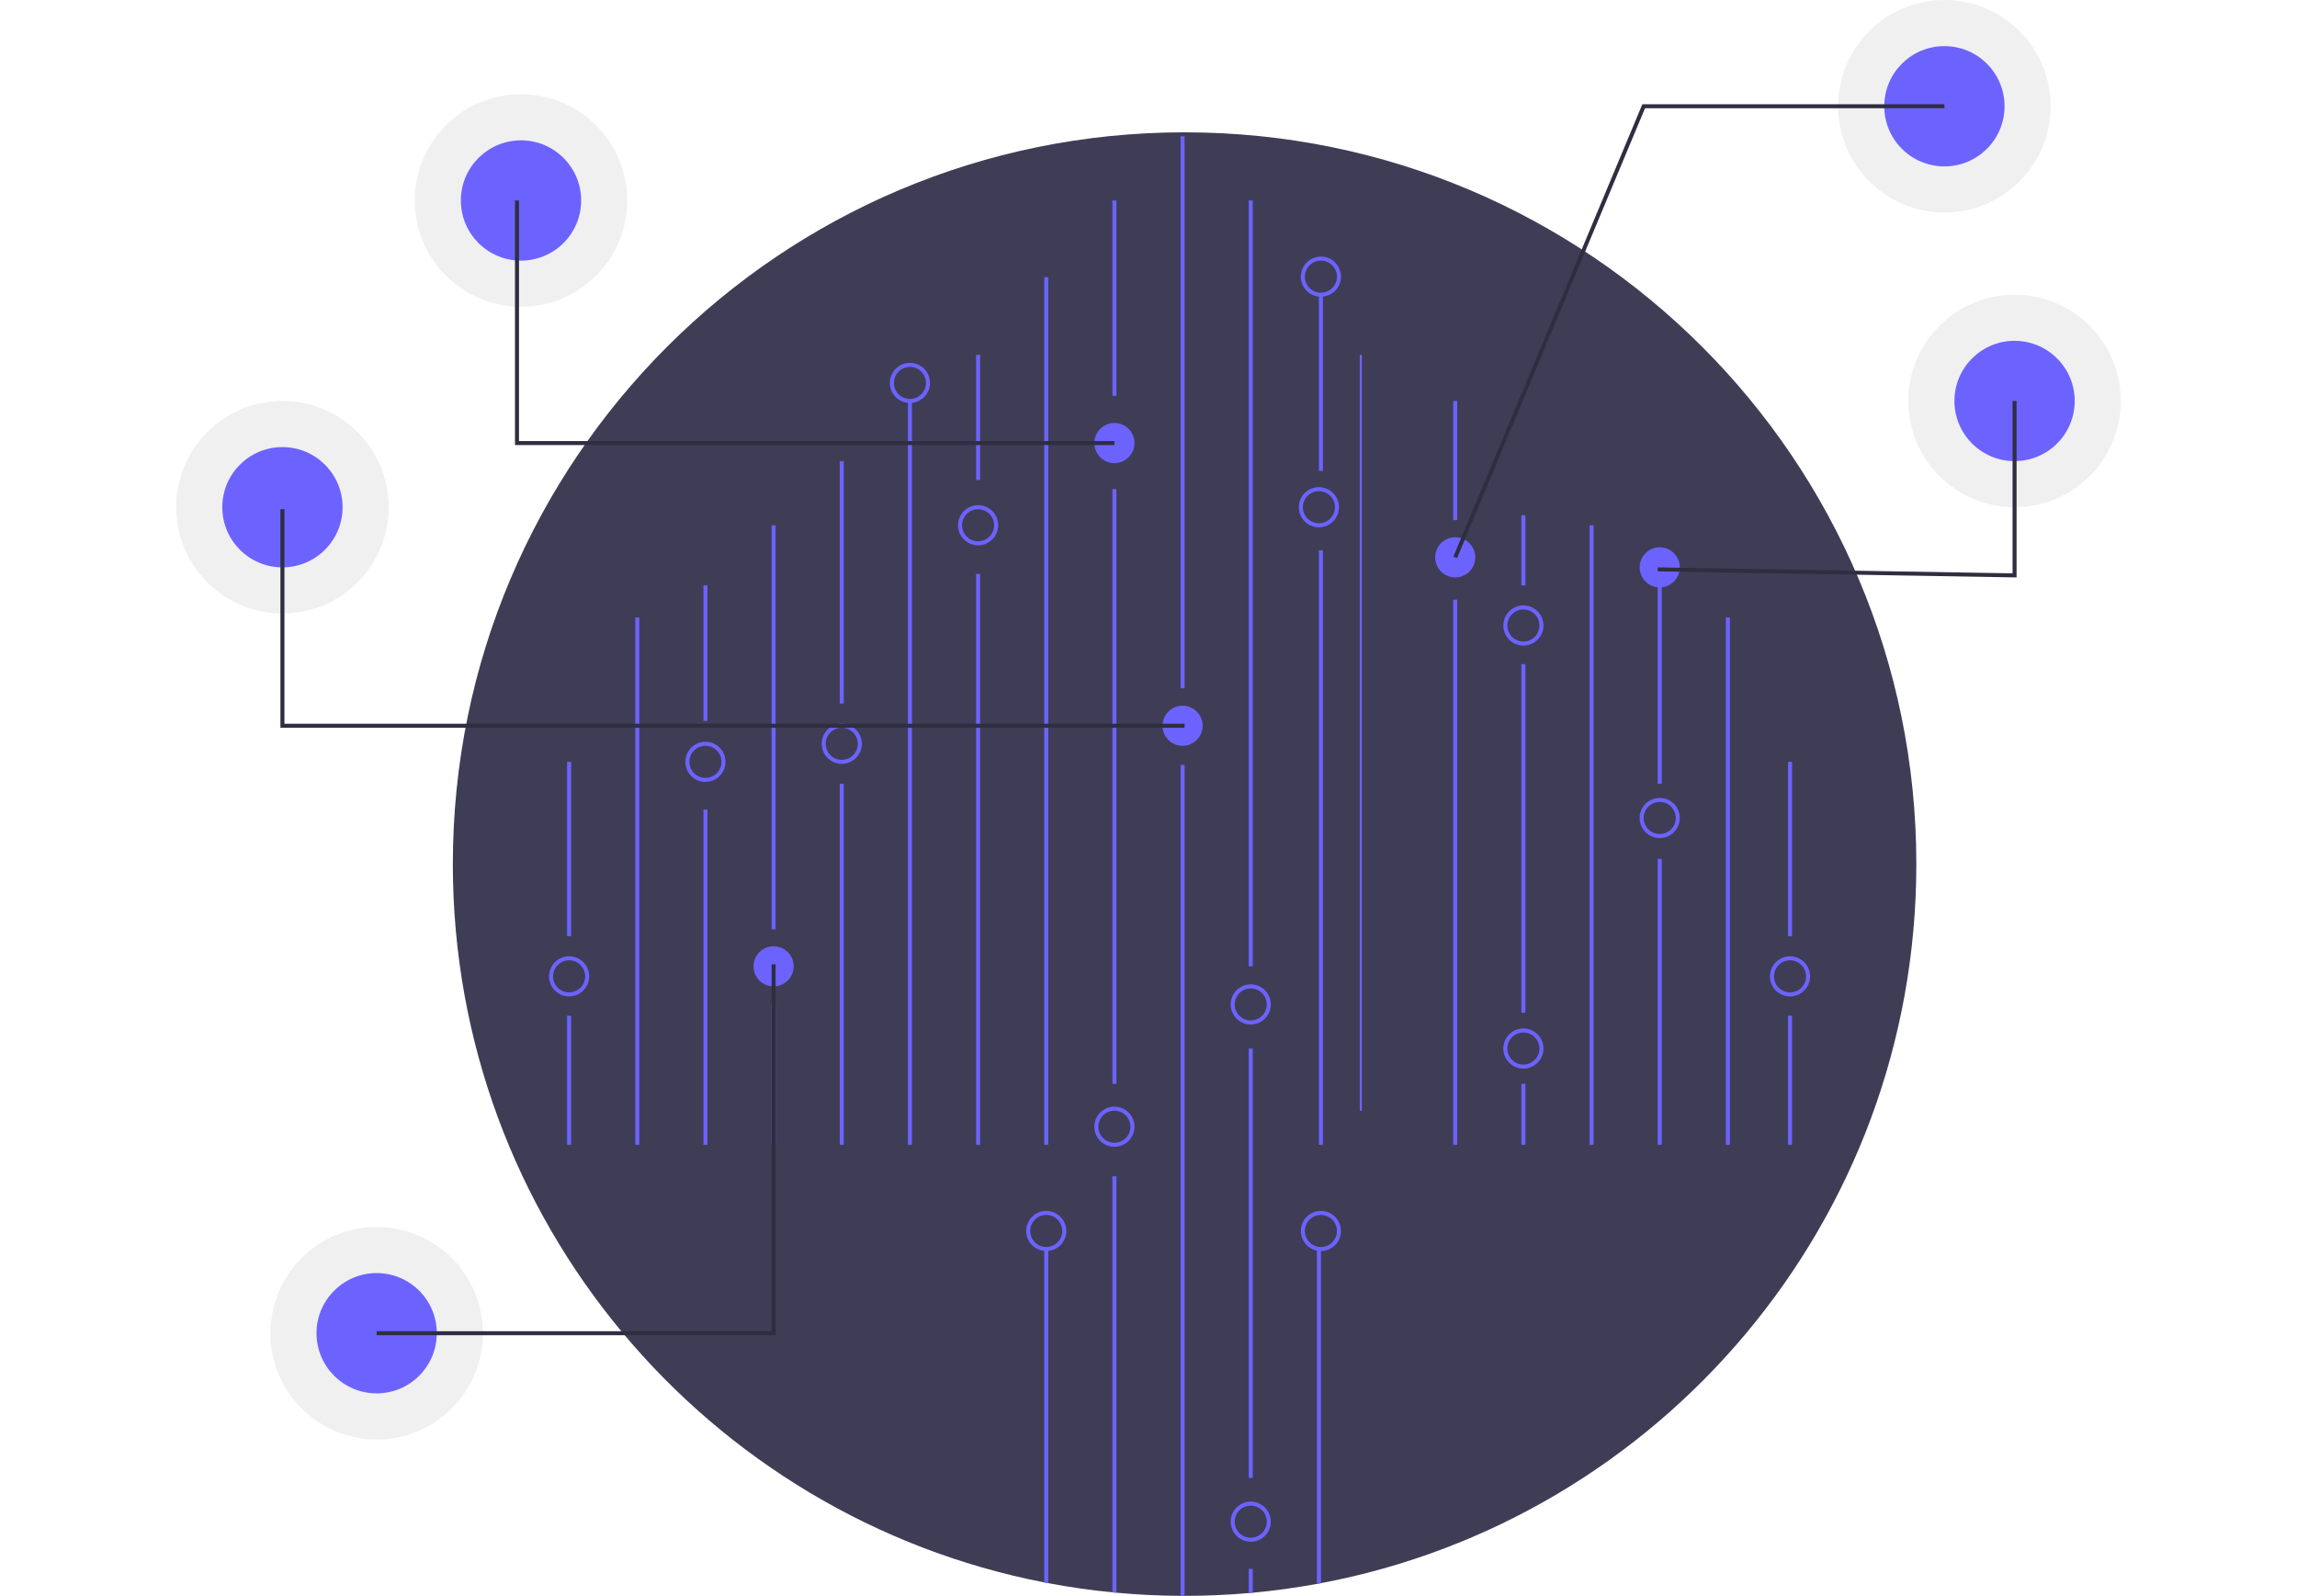 <svg id="f4673761-b724-4a95-a095-d2125482816e" data-name="Layer 1" xmlns="http://www.w3.org/2000/svg" width="570" height="396" viewBox="0 0 970 796"><title>hologram</title><circle cx="917" cy="200" r="53" fill="#ccc" opacity="0.3"/><circle cx="917" cy="200" r="30" fill="#6c63ff"/><circle cx="882" cy="53" r="53" fill="#ccc" opacity="0.3"/><circle cx="882" cy="53" r="30" fill="#6c63ff"/><circle cx="53" cy="253" r="53" fill="#ccc" opacity="0.3"/><circle cx="53" cy="253" r="30" fill="#6c63ff"/><circle cx="100" cy="665" r="53" fill="#ccc" opacity="0.3"/><circle cx="100" cy="665" r="30" fill="#6c63ff"/><circle cx="172" cy="100" r="53" fill="#ccc" opacity="0.3"/><circle cx="172" cy="100" r="30" fill="#6c63ff"/><path d="M983,483c0,178.34-127.91,326.81-297,358.67-.66.13-1.33.25-2,.37q-15.765,2.895-32,4.39c-.67.07-1.33.13-2,.18q-15.81,1.38-32,1.39c-.67,0-1.33,0-2-.01q-16.17-.075-32-1.56c-.67-.05-1.33-.12-2-.19q-16.215-1.575-32-4.57c-.67-.12-1.34-.25-2-.38C379.9,808.64,253,660.64,253,483c0-201.58,163.42-365,365-365S983,281.42,983,483Z" transform="translate(-115 -52)" fill="#3f3d56"/><rect x="570" y="274.5" width="2" height="296.5" fill="#6c63ff"/><rect x="570" y="147.402" width="2" height="87.472" fill="#6c63ff"/><rect x="433" y="138.275" width="2" height="432.725" fill="#6c63ff"/><rect x="467" y="100" width="2" height="97.457" fill="#6c63ff"/><rect x="467" y="244" width="2" height="296.638" fill="#6c63ff"/><path d="M584,638.75V846.43c-.67-.05-1.33-.12-2-.19V638.75Z" transform="translate(-115 -52)" fill="#6c63ff"/><rect x="501" y="68" width="2" height="275.347" fill="#6c63ff"/><path d="M618,433.52V848c-.67,0-1.33,0-2-.01V433.52Z" transform="translate(-115 -52)" fill="#6c63ff"/><rect x="535" y="100" width="2" height="382" fill="#6c63ff"/><rect x="535" y="523" width="2" height="214.173" fill="#6c63ff"/><path d="M652,834.53v11.9c-.67.07-1.33.13-2,.18V834.53Z" transform="translate(-115 -52)" fill="#6c63ff"/><path d="M686,675V841.67c-.66.13-1.33.25-2,.37V675Z" transform="translate(-115 -52)" fill="#6c63ff"/><path d="M550,675V841.67c-.67-.12-1.34-.25-2-.38V675Z" transform="translate(-115 -52)" fill="#6c63ff"/><rect x="399" y="177" width="2" height="62.41" fill="#6c63ff"/><rect x="399" y="286.275" width="2" height="284.725" fill="#6c63ff"/><rect x="365" y="200" width="2" height="371" fill="#6c63ff"/><rect x="331" y="230" width="2" height="120.905" fill="#6c63ff"/><rect x="331" y="390.968" width="2" height="180.032" fill="#6c63ff"/><rect x="297" y="262" width="2" height="201.536" fill="#6c63ff"/><rect x="297" y="501" width="2" height="70" fill="#6c63ff"/><rect x="263" y="292" width="2" height="67.599" fill="#6c63ff"/><rect x="263" y="403.819" width="2" height="167.181" fill="#6c63ff"/><rect x="229" y="308" width="2" height="263" fill="#6c63ff"/><rect x="195" y="380" width="2" height="86.937" fill="#6c63ff"/><rect x="195" y="506.622" width="2" height="64.378" fill="#6c63ff"/><rect x="590.375" y="177" width="1.037" height="377" fill="#6c63ff"/><rect x="637" y="200" width="2" height="59.441" fill="#6c63ff"/><rect x="637" y="299.126" width="2" height="271.874" fill="#6c63ff"/><rect x="671" y="257" width="2" height="35" fill="#6c63ff"/><rect x="671" y="331.252" width="2" height="173.858" fill="#6c63ff"/><rect x="671" y="540.638" width="2" height="30.362" fill="#6c63ff"/><rect x="705" y="262" width="2" height="309" fill="#6c63ff"/><rect x="739" y="292" width="2" height="98.968" fill="#6c63ff"/><rect x="739" y="428.386" width="2" height="142.614" fill="#6c63ff"/><rect x="773" y="308" width="2" height="263" fill="#6c63ff"/><path d="M549,676a10,10,0,1,1,10-10A10.012,10.012,0,0,1,549,676Zm0-18a8,8,0,1,0,8,8A8.009,8.009,0,0,0,549,658Z" transform="translate(-115 -52)" fill="#6c63ff"/><path d="M583,624a10,10,0,1,1,10-10A10.012,10.012,0,0,1,583,624Zm0-18a8,8,0,1,0,8,8A8.009,8.009,0,0,0,583,606Z" transform="translate(-115 -52)" fill="#6c63ff"/><path d="M686,676a10,10,0,1,1,10-10A10.012,10.012,0,0,1,686,676Zm0-18a8,8,0,1,0,8,8A8.009,8.009,0,0,0,686,658Z" transform="translate(-115 -52)" fill="#6c63ff"/><path d="M651,801a10,10,0,1,0,10,10A10.016,10.016,0,0,0,651,801Zm0,18a8,8,0,1,1,8-8A8.011,8.011,0,0,1,651,819Z" transform="translate(-115 -52)" fill="#6c63ff"/><path d="M651,563a10,10,0,1,1,10-10A10.012,10.012,0,0,1,651,563Zm0-18a8,8,0,1,0,8,8A8.009,8.009,0,0,0,651,545Z" transform="translate(-115 -52)" fill="#6c63ff"/><path d="M617,424a10,10,0,1,1,10-10A10.011,10.011,0,0,1,617,424Z" transform="translate(-115 -52)" fill="#6c63ff"/><path d="M685,315a10,10,0,1,1,10-10A10.011,10.011,0,0,1,685,315Zm0-18a8,8,0,1,0,8,8A8.009,8.009,0,0,0,685,297Z" transform="translate(-115 -52)" fill="#6c63ff"/><path d="M447,433a10,10,0,1,1,10-10A10.011,10.011,0,0,1,447,433Zm0-18a8,8,0,1,0,8,8A8.009,8.009,0,0,0,447,415Z" transform="translate(-115 -52)" fill="#6c63ff"/><path d="M379,442a10,10,0,1,1,10-10A10.011,10.011,0,0,1,379,442Zm0-18a8,8,0,1,0,8,8A8.009,8.009,0,0,0,379,424Z" transform="translate(-115 -52)" fill="#6c63ff"/><path d="M413,544a10,10,0,1,1,10-10A10.011,10.011,0,0,1,413,544Z" transform="translate(-115 -52)" fill="#6c63ff"/><path d="M686,200a10,10,0,1,1,10-10A10.011,10.011,0,0,1,686,200Zm0-18a8,8,0,1,0,8,8A8.009,8.009,0,0,0,686,182Z" transform="translate(-115 -52)" fill="#6c63ff"/><path d="M515,324a10,10,0,1,1,10-10A10.011,10.011,0,0,1,515,324Zm0-18a8,8,0,1,0,8,8A8.009,8.009,0,0,0,515,306Z" transform="translate(-115 -52)" fill="#6c63ff"/><path d="M481,253a10,10,0,1,1,10-10A10.011,10.011,0,0,1,481,253Zm0-18a8,8,0,1,0,8,8A8.009,8.009,0,0,0,481,235Z" transform="translate(-115 -52)" fill="#6c63ff"/><path d="M311,549a10,10,0,1,1,10-10A10.012,10.012,0,0,1,311,549Zm0-18a8,8,0,1,0,8,8A8.009,8.009,0,0,0,311,531Z" transform="translate(-115 -52)" fill="#6c63ff"/><rect x="804" y="380" width="2" height="86.937" fill="#6c63ff"/><rect x="804" y="506.622" width="2" height="64.378" fill="#6c63ff"/><path d="M920,549a10,10,0,1,1,10-10A10.012,10.012,0,0,1,920,549Zm0-18a8,8,0,1,0,8,8A8.009,8.009,0,0,0,920,531Z" transform="translate(-115 -52)" fill="#6c63ff"/><path d="M855,470a10,10,0,1,1,10-10A10.011,10.011,0,0,1,855,470Zm0-18a8,8,0,1,0,8,8A8.009,8.009,0,0,0,855,452Z" transform="translate(-115 -52)" fill="#6c63ff"/><path d="M787,585a10,10,0,1,1,10-10A10.012,10.012,0,0,1,787,585Zm0-18a8,8,0,1,0,8,8A8.009,8.009,0,0,0,787,567Z" transform="translate(-115 -52)" fill="#6c63ff"/><path d="M583,283a10,10,0,1,1,10-10A10.011,10.011,0,0,1,583,283Z" transform="translate(-115 -52)" fill="#6c63ff"/><path d="M787,374a10,10,0,1,1,10-10A10.011,10.011,0,0,1,787,374Zm0-18a8,8,0,1,0,8,8A8.009,8.009,0,0,0,787,356Z" transform="translate(-115 -52)" fill="#6c63ff"/><path d="M855,345a10,10,0,1,1,10-10A10.011,10.011,0,0,1,855,345Z" transform="translate(-115 -52)" fill="#6c63ff"/><path d="M753,340a10,10,0,1,1,10-10A10.011,10.011,0,0,1,753,340Z" transform="translate(-115 -52)" fill="#6c63ff"/><polygon points="918 288.017 738.983 285 739.017 283 916 285.983 916 200 918 200 918 288.017" fill="#2f2e41"/><polygon points="638.923 278.386 637.077 277.614 731.334 52 882 52 882 54 732.666 54 638.923 278.386" fill="#2f2e41"/><polygon points="503 363 52 363 52 254 54 254 54 361 503 361 503 363" fill="#2f2e41"/><polygon points="468 222 169 222 169 100 171 100 171 220 468 220 468 222" fill="#2f2e41"/><polygon points="299 666 100 666 100 664 297 664 297 481 299 481 299 666" fill="#2f2e41"/></svg>